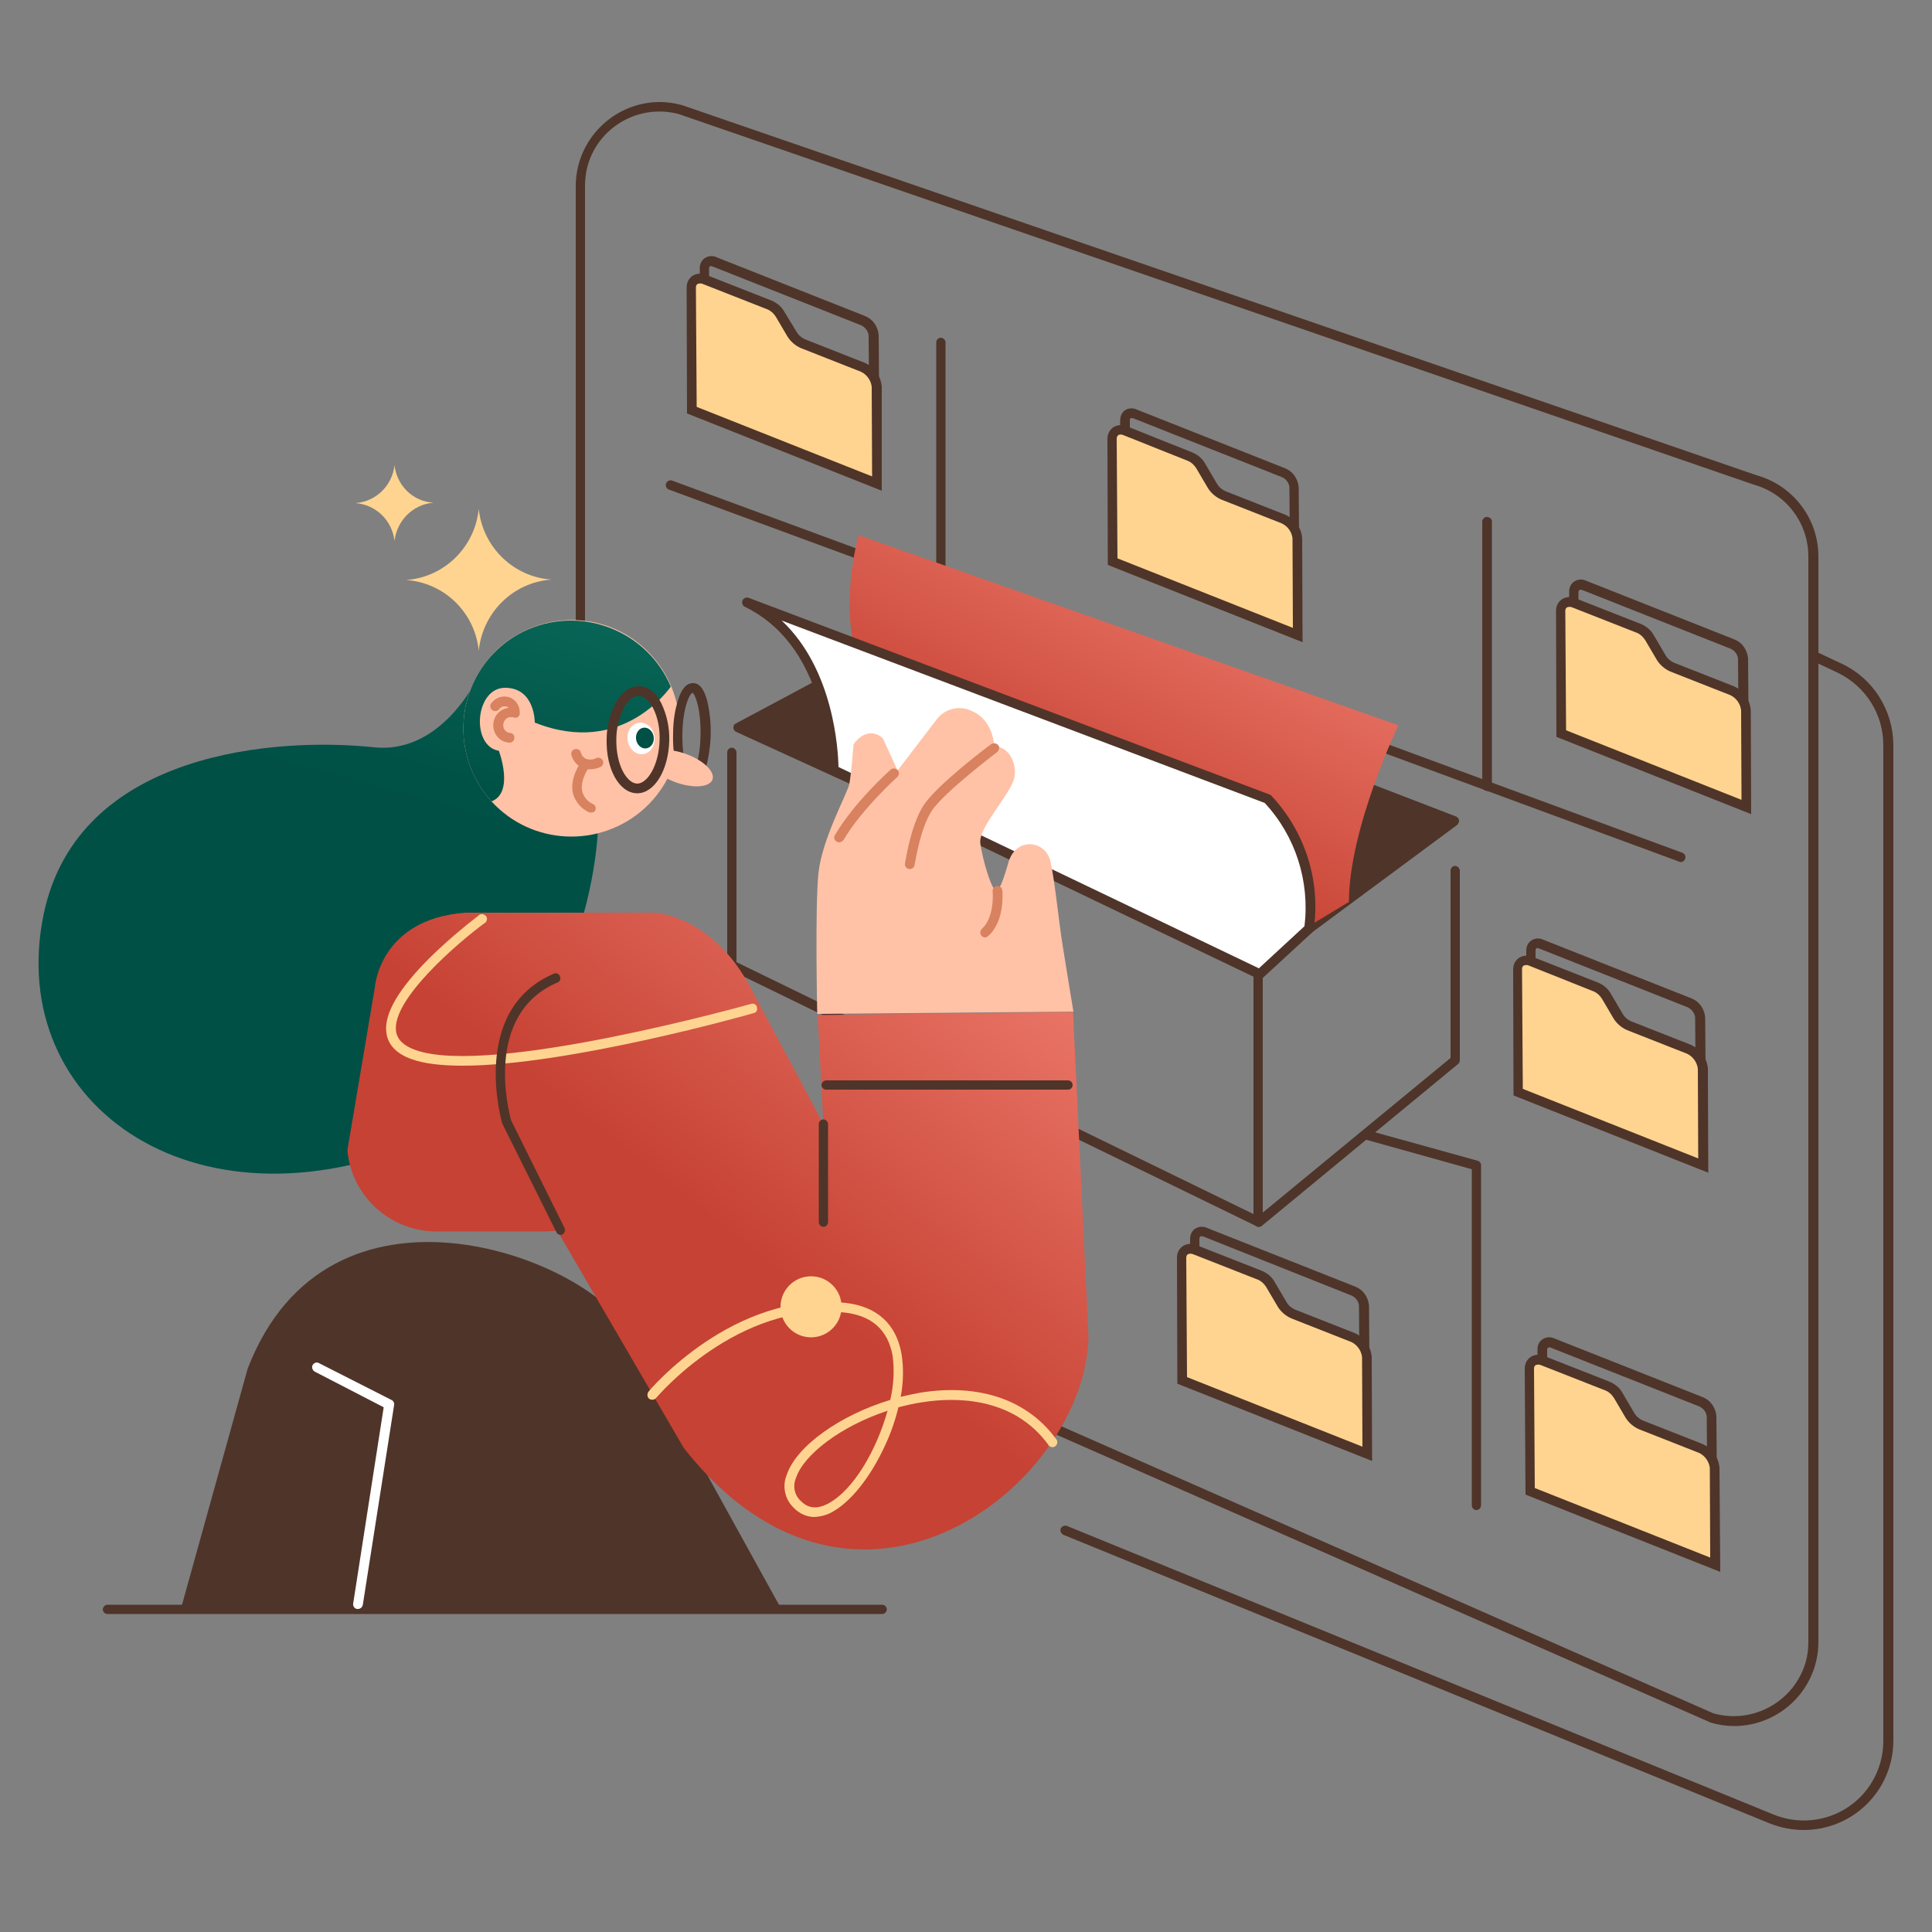 <svg width="500" height="500" viewBox="0 0 500 500" fill="none" xmlns="http://www.w3.org/2000/svg">
<rect x="0" y="0" width="500" height="500" fill="#808080" stroke="none"/>
<path d="M142.7 150C132.8 150.7 124.9 158.5 123.9 168.4C122.9 158.5 115 150.8 105.1 150.1C115 149.4 122.9 141.6 123.9 131.7C124.9 141.5 132.8 149.3 142.7 150Z" fill="#FED490"/>
<path d="M112.2 130.1C106.9 130.5 102.7 134.7 102.1 140C101.5 134.7 97.3 130.6 92 130.2C97.3 129.8 101.5 125.7 102.1 120.4C102.7 125.7 106.9 129.8 112.2 130.1Z" fill="#FED490"/>
<path d="M228.3 417.7H27.8C27.1 417.7 26.6 417.1 26.6 416.5C26.6 415.9 27.2 415.3 27.8 415.3H228.3C229 415.3 229.5 415.9 229.5 416.5C229.5 417.1 229 417.7 228.3 417.7Z" fill="#4F3429"/>
<path d="M448.9 446.7C446.8 446.7 444.7 446.4 442.7 445.8L442.5 445.7L272.5 370.9C271.9 370.6 271.5 369.9 271.8 369.3C272.1 368.7 272.8 368.3 273.4 368.6C273.4 368.6 273.4 368.6 273.5 368.6L443.4 443.4C453.6 446.3 464.3 440.4 467.3 430.2C467.8 428.5 468 426.7 468 424.9V144C468 135.3 462.2 127.7 453.8 125.4L175.6 29.5C165.3 26.8 154.7 32.9 152 43.2C151.6 44.8 151.4 46.5 151.4 48.1V160.7C151.4 161.4 150.8 161.9 150.2 161.9C149.6 161.9 149 161.3 149 160.7V48.2C149 36.2 158.8 26.4 170.8 26.4C172.7 26.4 174.6 26.7 176.5 27.2L454.6 123C464 125.6 470.6 134.2 470.6 144V424.9C470.6 436.9 460.9 446.6 448.9 446.7Z" fill="#4F3429"/>
<path d="M243.5 151.9C242.8 151.9 242.3 151.3 242.3 150.7V88.6C242.3 87.9 242.9 87.4 243.5 87.4C244.1 87.4 244.7 88 244.7 88.6V150.7C244.7 151.4 244.2 151.9 243.5 151.9Z" fill="#4F3429"/>
<path d="M384.9 204.7C384.2 204.7 383.6 204.2 383.6 203.5V134.9C383.7 134.2 384.3 133.7 385 133.8C385.6 133.9 386.1 134.3 386.1 134.9V203.5C386.2 204.2 385.6 204.7 384.9 204.7Z" fill="#4F3429"/>
<path d="M382.1 390.8C381.4 390.8 380.9 390.2 380.9 389.6V302.6L353.7 295C353 294.8 352.6 294.1 352.8 293.5C353 292.8 353.7 292.4 354.3 292.6L382.4 300.4C382.9 300.5 383.3 301 383.3 301.6V389.5C383.3 390.2 382.8 390.8 382.1 390.8Z" fill="#4F3429"/>
<path d="M435 223.1C434.9 223.1 434.7 223.1 434.6 223L173.1 126.7C172.5 126.5 172.1 125.7 172.4 125.1C172.6 124.5 173.4 124.1 174 124.4L435.4 220.7C436 220.9 436.4 221.7 436.1 222.3C435.9 222.8 435.5 223.1 435 223.1Z" fill="#4F3429"/>
<path d="M335 140.3C334.3 140.3 333.8 139.8 333.8 139.1L333.7 126.1C333.6 125 332.9 124 331.8 123.5L293.4 108.3C293.2 108.2 292.9 108.2 292.6 108.2C292.5 108.3 292.4 108.5 292.4 108.7V111.6C292.4 112.3 291.8 112.9 291.2 112.9C290.5 112.9 290 112.3 289.9 111.7V108.8C289.9 107.8 290.3 106.8 291.1 106.2C292 105.6 293.2 105.5 294.2 106L332.6 121.2C334.6 122 335.9 123.9 336.1 126.1L336.2 139.2C336.2 139.8 335.7 140.3 335 140.3Z" fill="#4F3429"/>
<path d="M335.9 164.4L288 145.4L287.9 113.6C287.9 111.7 289.4 110.8 291.3 111.5L308.1 118.2C309.2 118.7 310.2 119.5 310.8 120.6L313.8 125.7C314.5 126.8 315.5 127.7 316.7 128.2L332.2 134.3C334.3 135.2 335.7 137.1 335.8 139.4L335.9 164.4Z" fill="#FED490"/>
<path d="M337.1 166.2L286.7 146.2L286.6 113.6C286.6 112.4 287.1 111.3 288.1 110.6C289.2 109.9 290.6 109.8 291.8 110.4L308.6 117.1C310 117.7 311.2 118.7 311.9 120L314.9 125.1C315.4 126 316.2 126.7 317.1 127.1L332.6 133.2C335.1 134.3 336.9 136.7 337 139.4L337.1 166.2ZM289.2 144.5L334.6 162.5L334.5 139.3C334.3 137.6 333.2 136.1 331.6 135.4L316.1 129.3C314.7 128.7 313.4 127.6 312.6 126.3L309.6 121.2C309.1 120.4 308.4 119.7 307.5 119.3L290.7 112.6C290.3 112.4 289.8 112.4 289.4 112.6C289.1 112.9 289 113.2 289 113.6L289.2 144.5Z" fill="#4F3429"/>
<path d="M226.1 101.1C225.4 101.1 224.9 100.5 224.9 99.9L224.8 86.8C224.7 85.7 223.9 84.7 222.9 84.2L184.5 69C184.1 68.8 183.8 68.9 183.7 68.9C183.6 68.9 183.5 69.3 183.5 69.4V72.3C183.5 73 182.9 73.5 182.3 73.5C181.6 73.5 181.1 73 181.1 72.3V69.4C181.1 68.4 181.5 67.4 182.4 66.8C183.3 66.2 184.5 66.1 185.5 66.6L223.9 81.8C225.9 82.6 227.2 84.5 227.4 86.7L227.5 99.8C227.4 100.5 226.8 101 226.1 101.1Z" fill="#4F3429"/>
<path d="M227 125.1L179.1 106.1L179 74.3C179 72.4 180.5 71.5 182.4 72.2L199.2 78.9C200.3 79.4 201.3 80.2 201.9 81.3L204.9 86.4C205.6 87.5 206.6 88.4 207.8 88.9L223.3 95C225.4 95.9 226.8 97.8 226.9 100.1L227 125.1Z" fill="#FED490"/>
<path d="M228.2 127L177.8 107L177.7 74.4C177.7 73.2 178.2 72.1 179.2 71.4C180.3 70.7 181.7 70.6 182.9 71.2L199.7 77.8C201.1 78.4 202.3 79.4 203 80.7L206.1 85.8C206.6 86.7 207.4 87.4 208.3 87.8L223.8 93.9C226.3 95 228 97.4 228.2 100.1V127ZM180.3 105.3L225.7 123.3L225.6 100.1C225.4 98.4 224.3 96.9 222.8 96.2L207.3 90.1C205.9 89.5 204.6 88.4 203.8 87.1L200.8 82C200.3 81.2 199.6 80.5 198.7 80.1L181.9 73.5C181.5 73.3 181 73.3 180.5 73.5C180.2 73.7 180.1 74.1 180.1 74.4L180.3 105.3Z" fill="#4F3429"/>
<path d="M451.1 184.8C450.4 184.8 449.9 184.3 449.9 183.6L449.8 170.5C449.7 169.4 449 168.4 447.9 167.9L409.5 152.7C409.2 152.6 409 152.6 408.7 152.7C408.6 152.8 408.5 153.1 408.5 153.2V156C408.5 156.7 407.9 157.2 407.3 157.3C406.6 157.3 406.1 156.7 406.1 156V153.1C406.1 152.1 406.5 151.1 407.4 150.5C408.3 149.9 409.5 149.8 410.5 150.3L448.9 165.5C450.9 166.3 452.2 168.2 452.4 170.4L452.5 183.5C452.4 184.2 451.9 184.8 451.1 184.8C451.2 184.8 451.2 184.8 451.1 184.8Z" fill="#4F3429"/>
<path d="M452 208.9L404.1 189.9L404 158.1C404 156.2 405.5 155.3 407.4 156L424.2 162.6C425.3 163.1 426.3 163.9 426.9 165L429.9 170.1C430.6 171.2 431.6 172.1 432.8 172.6L448.3 178.7C450.4 179.6 451.8 181.5 451.9 183.8L452 208.9Z" fill="#FED490"/>
<path d="M453.2 210.7L402.8 190.7L402.7 158.1C402.7 156.9 403.2 155.8 404.2 155.1C405.3 154.4 406.7 154.3 407.9 154.9L424.7 161.5C426.1 162.1 427.3 163.1 428 164.4L431 169.5C431.5 170.4 432.3 171.1 433.2 171.5L448.7 177.6C451.2 178.7 452.9 181.1 453.1 183.8L453.2 210.7ZM405.3 189L450.7 207L450.6 183.8C450.4 182.1 449.3 180.6 447.8 179.9L432.3 173.8C430.9 173.2 429.6 172.1 428.8 170.8L425.8 165.7C425.3 164.9 424.6 164.2 423.7 163.8L406.9 157.2C406.5 157 406 157 405.5 157.2C405.2 157.4 405.1 157.8 405.1 158.1L405.3 189Z" fill="#4F3429"/>
<path d="M440 277.6C439.3 277.6 438.8 277.1 438.8 276.4L438.7 263.3C438.6 262.2 437.8 261.2 436.8 260.7L398.4 245.5C398.2 245.4 397.9 245.3 397.6 245.4C397.5 245.5 397.4 245.8 397.4 245.9V248.8C397.4 249.5 396.8 250.1 396.2 250.1C395.5 250.1 395 249.5 395 248.9V246C395 245 395.4 244 396.3 243.4C397.2 242.8 398.4 242.7 399.4 243.2L437.8 258.4C439.8 259.2 441.1 261.1 441.3 263.3L441.4 276.4C441.3 277 440.7 277.6 440 277.6Z" fill="#4F3429"/>
<path d="M440.8 301.7L392.9 282.7L392.8 250.9C392.8 249 394.3 248.1 396.2 248.8L413 255.4C414.1 255.9 415.1 256.7 415.7 257.8L418.7 262.9C419.4 264 420.4 264.9 421.6 265.4L437.1 271.5C439.2 272.4 440.6 274.3 440.7 276.6L440.8 301.7Z" fill="#FED490"/>
<path d="M442.1 303.5L391.7 283.5L391.6 250.9C391.6 249.7 392.1 248.6 393.1 247.9C394.2 247.2 395.6 247.1 396.8 247.7L413.6 254.3C415 254.9 416.2 255.9 416.9 257.2L419.9 262.3C420.4 263.2 421.2 263.9 422.1 264.3L437.6 270.4C440.1 271.5 441.8 273.9 442 276.6L442.1 303.5ZM394.1 281.8L439.5 299.8L439.4 276.6C439.2 274.9 438.1 273.4 436.6 272.7L421.1 266.6C419.7 266 418.4 264.9 417.6 263.6L414.6 258.5C414.1 257.7 413.4 257 412.5 256.6L395.7 249.9C395.3 249.7 394.8 249.7 394.3 249.9C394 250.1 393.9 250.5 393.9 250.8L394.1 281.8Z" fill="#4F3429"/>
<path d="M443 380.9C442.3 380.9 441.8 380.3 441.8 379.7L441.7 366.6C441.6 365.5 440.9 364.5 439.8 364L401.4 348.8C401.2 348.7 400.9 348.6 400.6 348.8C400.5 348.9 400.4 349.2 400.4 349.3V352.2C400.4 352.9 399.9 353.4 399.2 353.4C398.5 353.4 398 352.9 397.9 352.2C397.9 352.2 397.9 352.2 397.9 352.1V349.2C397.9 348.2 398.3 347.2 399.2 346.6C400.1 346 401.3 345.9 402.3 346.4L440.7 361.6C442.7 362.4 444 364.3 444.2 366.5L444.3 379.6C444.3 380.3 443.8 380.8 443 380.9C443.1 380.9 443.1 380.9 443 380.9Z" fill="#4F3429"/>
<path d="M443.9 404.9L396 385.9L395.9 354.1C395.9 352.2 397.4 351.3 399.3 352L416 358.7C417.1 359.2 418.1 360 418.7 361.1L421.7 366.2C422.4 367.3 423.4 368.2 424.6 368.7L440.1 374.8C442.2 375.7 443.6 377.6 443.7 379.9L443.9 404.9Z" fill="#FED490"/>
<path d="M445.2 406.8L394.8 386.8L394.6 354.2C394.6 353 395.1 351.9 396.1 351.2C397.2 350.5 398.6 350.4 399.8 351L416.6 357.6C418 358.2 419.2 359.2 419.9 360.5L422.9 365.6C423.4 366.5 424.2 367.2 425.1 367.6L440.6 373.7C443.1 374.8 444.8 377.2 445 379.9L445.2 406.8ZM397.2 385.1L442.6 403.1L442.5 379.9C442.3 378.2 441.2 376.7 439.7 376L424.2 369.9C422.8 369.3 421.5 368.2 420.7 366.9L417.7 361.8C417.2 361 416.5 360.3 415.6 359.9L398.8 353.3C398.4 353.1 397.9 353.1 397.4 353.3C397.1 353.5 397 353.9 397 354.2L397.2 385.1Z" fill="#4F3429"/>
<path d="M353 352.2C352.3 352.2 351.8 351.7 351.8 351L351.7 337.9C351.6 336.8 350.9 335.8 349.8 335.3L311.4 320C311.1 319.9 310.9 319.9 310.6 320C310.5 320.1 310.4 320.4 310.4 320.5V323.4C310.4 324.1 309.8 324.6 309.2 324.7C308.5 324.7 308 324.1 308 323.5V320.6C308 319.6 308.4 318.6 309.3 318C310.2 317.4 311.4 317.3 312.4 317.8L350.8 333C352.8 333.8 354.1 335.7 354.3 337.9L354.4 351C354.3 351.6 353.7 352.2 353 352.2Z" fill="#4F3429"/>
<path d="M353.9 376.2L306 357.2L305.9 325.4C305.9 323.5 307.4 322.6 309.3 323.3L326 330C327.1 330.5 328.1 331.3 328.7 332.4L331.7 337.5C332.4 338.6 333.4 339.5 334.6 340L350.1 346.1C352.2 347 353.6 348.9 353.7 351.2L353.9 376.2Z" fill="#FED490"/>
<path d="M355.1 378.1L304.7 358.1L304.6 325.5C304.6 324.3 305.1 323.2 306.1 322.5C307.2 321.8 308.6 321.7 309.8 322.3L326.6 328.9C328 329.5 329.2 330.5 329.9 331.8L332.9 336.9C333.4 337.8 334.2 338.5 335.1 338.9L350.6 345C353.1 346.1 354.8 348.5 355 351.2L355.1 378.1ZM307.2 356.4L352.6 374.4L352.5 351.2C352.3 349.5 351.2 348 349.7 347.3L334.2 341.2C332.8 340.6 331.5 339.5 330.7 338.2L327.7 333.1C327.2 332.3 326.5 331.6 325.6 331.2L308.8 324.6C308.4 324.4 307.9 324.4 307.4 324.6C307.1 324.8 307 325.2 307 325.6L307.2 356.4Z" fill="#4F3429"/>
<path d="M325.8 317.5C325.6 317.5 325.4 317.5 325.3 317.4L188.9 251C188.5 250.8 188.2 250.3 188.2 249.9V194.7C188.2 194 188.8 193.5 189.4 193.5C190 193.5 190.6 194.1 190.6 194.7V249L324.4 314.2V249.9C324.4 249.2 325 248.7 325.6 248.7C326.2 248.7 326.8 249.3 326.8 249.9V316.3C326.8 316.7 326.6 317.1 326.2 317.4C326.3 317.4 326 317.5 325.8 317.5Z" fill="#4F3429"/>
<path d="M242.4 160.9L191 188.2L325.8 249.9L376.3 212.4L242.4 160.9Z" fill="#4F3429"/>
<path d="M325.8 251.1C325.6 251.1 325.4 251.1 325.3 251L190.5 189.4C190.1 189.2 189.8 188.8 189.8 188.3C189.8 187.8 190 187.4 190.5 187.2L241.8 159.8C242.1 159.6 242.5 159.6 242.8 159.7L376.8 211.3C377.4 211.5 377.8 212.3 377.5 212.9C377.4 213.1 377.3 213.3 377.1 213.5L326.6 250.9C326.3 251 326 251.1 325.8 251.1ZM193.9 188.1L325.7 248.4L373.8 212.8L242.5 162.3L193.9 188.1Z" fill="#4F3429"/>
<path d="M325.8 317.5C325.1 317.5 324.5 317 324.5 316.3C324.5 315.9 324.7 315.6 325 315.3L375.4 273.8V225.3C375.4 224.6 376 224.1 376.6 224.1C377.2 224.1 377.8 224.7 377.8 225.3V274.4C377.8 274.8 377.6 275.2 377.3 275.4L326.5 317.3C326.4 317.4 326.1 317.5 325.8 317.5Z" fill="#4F3429"/>
<path d="M225.3 177.4C215.3 162.6 222.2 138.5 222.2 138.5L361.9 187.7C361.9 187.7 349.1 214.4 349.1 233.4L329.5 245.3C329.5 245.3 242.6 203.2 225.3 177.4Z" fill="url(#paint0_linear_2095_288)"/>
<path d="M215.7 199.3C215.7 199.3 216.5 167.3 193.2 155.9L328 206.7C336.5 215.7 340.5 228.1 338.8 240.3L326 252.1L215.7 199.3Z" fill="white"/>
<path d="M326 253.4C325.8 253.4 325.6 253.4 325.5 253.3L215.2 200.4C214.8 200.2 214.5 199.7 214.5 199.2C214.5 193.4 213.6 187.7 212 182.1C208.5 170 202 161.5 192.7 157C192.1 156.7 191.9 155.9 192.2 155.3C192.5 154.8 193.1 154.5 193.7 154.7L328.5 205.6C328.7 205.7 328.8 205.7 328.9 205.8C337.7 215.1 341.8 227.8 340 240.5C340 240.8 339.8 241.1 339.6 241.3L326.9 253C326.6 253.2 326.3 253.4 326 253.4ZM217 198.5L325.8 250.6L337.6 239.7C339 228.1 335.3 216.4 327.3 207.8L202.3 160.6C215.8 173.3 216.9 194.1 217 198.5Z" fill="#4F3429"/>
<path d="M466.8 473.6C463.8 473.6 460.8 473 458 471.9L275.2 397.2C274.6 396.9 274.3 396.2 274.5 395.6C274.8 395 275.5 394.7 276.1 394.9L459 469.6C469.6 473.9 481.6 468.9 485.9 458.3C486.9 455.8 487.4 453.2 487.4 450.5V192.8C487.4 184.8 482.8 177.6 475.6 174.1L468.8 170.9C468.2 170.6 467.9 169.9 468.2 169.2C468.5 168.6 469.2 168.3 469.9 168.6L476.7 171.8C484.8 175.6 489.9 183.8 490 192.7V450.4C490 463.3 479.6 473.6 466.8 473.6Z" fill="#4F3429"/>
<path d="M46.8 416.4H202.2L162.2 344C151.4 325.4 85.1 299.8 64.1 354.2L46.8 416.4Z" fill="#4F3429"/>
<path d="M124.6 173.4C124.6 173.4 115.4 195.3 96.8 193.4C72.3 190.8 20.2 194 11.3 236.6C1 286.5 52 321.9 113.1 293.8C148.4 277.5 180.5 174.7 124.6 173.4Z" fill="url(#paint1_linear_2095_288)"/>
<path d="M120 186.4C119.4 194.1 122 201.7 127.2 207.4C137.6 218.8 155.3 219.6 166.8 209.2C178.2 198.8 179 181.1 168.6 169.6C158.2 158.1 140.5 157.4 129 167.8C123.8 172.7 120.5 179.3 120 186.4Z" fill="#FFC2A7"/>
<path d="M178.699 203.3C177.099 203.3 175.899 201.8 175.099 198.8C174.399 195.9 174.099 192.9 174.199 189.9C174.199 186.9 174.599 183.9 175.499 181.1C176.399 178.2 177.699 176.8 179.299 176.8H179.399C180.999 176.8 182.199 178.3 182.999 181.3C184.399 187.1 184.199 193.2 182.599 199C181.599 201.8 180.299 203.3 178.699 203.3ZM176.599 190C176.499 197 178.099 200.6 178.799 200.8C179.399 200.6 181.199 197.1 181.299 190.1C181.399 183.1 179.799 179.5 179.199 179.3C178.499 179.5 176.699 183 176.599 190Z" fill="#4F3429"/>
<path d="M184.384 201.751C185.116 199.726 182.047 196.759 177.529 195.125C173.01 193.491 168.753 193.808 168.021 195.834C167.288 197.859 170.357 200.826 174.876 202.46C179.394 204.094 183.651 203.777 184.384 201.751Z" fill="#FFC2A7"/>
<path d="M120 186.4C119.4 194.1 122 201.7 127.2 207.4C133.2 205.1 129.1 194.3 129.1 194.3C121.8 193.1 122.9 178 130.7 178C138.5 178 138.4 187 138.4 187C161.2 196.1 173.4 177.9 173.6 177.7C167.6 163.5 151.1 156.8 136.9 162.8C127.4 166.8 120.8 175.9 120 186.4Z" fill="url(#paint2_linear_2095_288)"/>
<path d="M132 189.7L131.6 189.6C131.4 189.5 131.7 189.7 131.5 189.6L131.3 189.5C131.2 189.4 131.1 189.4 131 189.3L130.8 189.1L130.7 189C130.5 188.8 130.3 188.5 130.3 188.1C130.2 187.8 130.2 187.5 130.3 187.2C130.4 186.6 130.8 186.1 131.3 185.8C131.4 185.7 131.5 185.7 131.6 185.7L131.9 185.6H132C132.2 185.6 132.4 185.6 132.6 185.6C132.4 185.6 132.7 185.6 132.7 185.6C132.8 185.6 132.9 185.7 133 185.7C133.7 185.9 134.4 185.5 134.5 184.8C134.5 184.7 134.5 184.6 134.5 184.5C134.6 182.6 133.4 180.9 131.6 180.4C129.8 179.9 128 180.7 127 182.2C126.7 182.8 127 183.6 127.6 183.9C128.2 184.2 128.8 184 129.2 183.5C129.3 183.3 129.4 183.2 129.6 183.1C129.5 183.2 129.8 183 129.8 183C129.8 183 130.2 182.8 130 182.9C130.1 182.8 130.2 182.8 130.4 182.8H130.5H130.9L131.1 182.9C131.3 182.9 131.4 183 131.6 183.1C131.5 183 131.7 183.2 131.7 183.2C131.9 183.4 131.7 183.1 131.8 183.4C131.9 183.5 131.9 183.6 132 183.8C131.9 183.6 132.1 184 132.1 184C132.1 184.1 132.1 184.2 132.1 184.2C132.1 184.1 132.1 184.5 132.1 184.6L133.7 183.4C131.3 182.6 128.7 183.8 127.9 186.2C127.1 188.6 128.3 191.2 130.7 192C131.1 192.1 131.5 192.2 131.9 192.2C132.6 192.2 133.1 191.6 133.1 191C133.2 190.3 132.7 189.7 132 189.7Z" fill="#D88260"/>
<path d="M166.446 195.165C168.361 194.907 169.668 192.878 169.365 190.634C169.062 188.39 167.264 186.78 165.348 187.039C163.433 187.298 162.125 189.326 162.428 191.57C162.731 193.814 164.53 195.424 166.446 195.165Z" fill="white"/>
<path d="M167.258 193.683C168.516 193.513 169.375 192.177 169.176 190.7C168.976 189.222 167.794 188.162 166.535 188.332C165.276 188.502 164.418 189.837 164.617 191.315C164.817 192.793 165.999 193.853 167.258 193.683Z" fill="#005045"/>
<path d="M152.999 210.3C152.799 210.3 152.599 210.2 152.399 210.2C150.399 209.3 148.899 207.5 148.299 205.4C147.299 201.4 150.299 197.3 150.399 197.1C150.899 196.6 151.699 196.6 152.199 197.1C152.599 197.5 152.699 198.1 152.399 198.6C152.399 198.6 149.999 202 150.699 204.9C151.099 206.3 152.099 207.5 153.499 208.1C154.099 208.4 154.399 209.2 153.999 209.8C153.899 210.1 153.499 210.3 152.999 210.3Z" fill="#D88260"/>
<path d="M152.6 199.1C151.9 199.1 151.3 199 150.7 198.7C149.3 198.1 148.3 196.9 147.9 195.5C147.7 194.8 148 194.1 148.7 193.9C149.4 193.7 150.1 194 150.3 194.7C150.5 195.5 151 196.1 151.7 196.4C152.6 196.7 153.5 196.6 154.3 196.2C154.9 195.9 155.7 196.2 156 196.8C156.3 197.4 156 198.2 155.4 198.5C154.5 198.9 153.6 199.1 152.6 199.1Z" fill="#D88260"/>
<path d="M164.899 205.3H164.799C160.299 205.2 156.799 199.1 156.999 191.3C156.999 188 157.799 184.8 159.399 181.8C160.999 179.1 162.999 177.6 165.299 177.6H165.399C167.699 177.6 169.799 179.2 171.199 182.1C172.599 185.1 173.299 188.4 173.199 191.7C172.999 199.3 169.399 205.3 164.899 205.3ZM158.199 191.3H159.499C159.399 198 162.199 202.7 164.899 202.8C167.499 202.8 170.499 198.2 170.699 191.6C170.799 188.7 170.299 185.8 168.999 183.2C167.999 181.3 166.699 180.1 165.299 180.1C163.899 180.1 162.599 181.1 161.499 183.1C160.199 185.7 159.499 188.5 159.499 191.4L158.199 191.3Z" fill="#4F3429"/>
<path d="M164.4 236.2H169.5C169.5 236.2 184.5 236.9 194.4 255.9L213.1 290.9L211.6 262.7L277.7 261.9L281.7 346C280.9 384.1 221.7 431.5 177 374.8L136.3 304.9L164.4 236.2Z" fill="url(#paint3_linear_2095_288)"/>
<path d="M140.799 318.7H112.999C100.999 318.7 90.999 309.6 89.899 297.7L96.999 255.6C96.999 255.6 98.099 237.9 120.399 236.2H164.399C164.399 236.2 179.299 240.3 177.499 257.4L162.899 302.6C159.799 312.2 150.899 318.7 140.799 318.7Z" fill="url(#paint4_linear_2095_288)"/>
<path d="M119.7 275.8C114.4 275.8 109.8 275.3 106.5 274.1C102.6 272.7 100.4 270.4 100 267.3C99.3 262.4 103.2 255.8 111.5 247.6C115.4 243.8 119.6 240.2 123.9 236.9C124.4 236.4 125.2 236.5 125.7 237C126.2 237.5 126.1 238.3 125.6 238.8C125.5 238.9 125.5 238.9 125.4 238.9C118.6 243.9 101.3 258.7 102.5 266.9C102.8 269 104.4 270.6 107.4 271.7C126.6 278.8 193.7 260 194.4 259.8C195.1 259.6 195.8 260 195.9 260.7C196.1 261.4 195.7 262.1 195 262.2C192.7 262.9 146.6 275.8 119.7 275.8Z" fill="#FED490"/>
<path d="M210.8 392.6C208.8 392.6 206.8 391.7 205.4 390.2C203.1 388 202.4 384.6 203.6 381.7C206.1 374.2 217.5 366.2 230.4 362.3C231.3 358.5 231.5 354.6 231 350.8C229.8 344.2 225.6 340.5 218.7 339.7C190.9 336.6 170 361.6 169.8 361.8C169.4 362.3 168.6 362.4 168 362C167.5 361.6 167.4 360.8 167.8 360.2C168 359.9 189.8 333.9 218.9 337.2C226.9 338.1 231.9 342.6 233.3 350.3C233.9 354 233.8 357.8 233.1 361.5C234.8 361.1 236.6 360.7 238.3 360.4C253.5 358 265.9 362.3 273.3 372.4C273.8 372.9 273.7 373.7 273.2 374.2C272.7 374.7 271.9 374.6 271.4 374.1C271.3 374 271.3 374 271.3 373.9C262.1 361.3 246.9 361.6 238.7 362.9C236.6 363.2 234.5 363.7 232.5 364.2C231.7 367.6 230.5 371 229 374.2C225.2 382.4 220.1 388.8 215.2 391.4C213.9 392.1 212.4 392.5 210.8 392.6ZM229.7 365.1C217.5 369.1 207.9 376.6 206 382.5C205.1 384.6 205.6 387 207.3 388.5C209.2 390.4 211.4 390.6 214.2 389.2C221 385.6 226.9 375.1 229.7 365.1Z" fill="#FED490"/>
<path d="M209.9 346.1C214.263 346.1 217.8 342.563 217.8 338.2C217.8 333.837 214.263 330.3 209.9 330.3C205.537 330.3 202 333.837 202 338.2C202 342.563 205.537 346.1 209.9 346.1Z" fill="#FED490"/>
<path d="M145.1 319.6C144.6 319.6 144.2 319.3 144 318.9L130.1 291C130.1 290.9 130 290.9 130 290.8C129.9 290.5 121.4 261.4 143.3 252C143.9 251.7 144.7 252 144.9 252.7C145.2 253.3 144.9 254.1 144.2 254.3C124.9 262.6 131.8 288.3 132.3 290L146.1 317.8C146.4 318.4 146.1 319.2 145.5 319.5C145.4 319.5 145.3 319.6 145.1 319.6Z" fill="#4F3429"/>
<path d="M213.099 317.5C212.399 317.5 211.899 316.9 211.899 316.3V290.9C211.899 290.2 212.499 289.7 213.099 289.7C213.699 289.7 214.299 290.3 214.299 290.9V316.3C214.299 316.9 213.799 317.5 213.099 317.5Z" fill="#4F3429"/>
<path d="M276.4 282H213.8C213.1 282 212.6 281.4 212.6 280.8C212.6 280.2 213.2 279.6 213.8 279.6H276.4C277.1 279.6 277.6 280.2 277.6 280.8C277.6 281.4 277.1 282 276.4 282Z" fill="#4F3429"/>
<path d="M92.6 416.4H92.4C91.7 416.3 91.3 415.6 91.4 415L99.3 364.2L81.5 355C80.9 354.7 80.6 353.9 80.9 353.3C81.2 352.7 82 352.4 82.6 352.8L101.3 362.3C101.8 362.5 102.1 363.1 102 363.6L93.9 415.3C93.8 415.9 93.3 416.4 92.6 416.4Z" fill="white"/>
<path d="M277.8 261.8C277.8 261.8 276.1 251.6 275 244.6C274 238.4 273.1 228.8 271.9 223.1C270.7 217.4 263 216.5 261 223.1C261 223.1 259.3 229.5 258.1 230.5C256.9 231.5 254.2 222.3 253.7 218.2C253.2 214.1 261.6 205.5 262.5 201.3C263.4 197.1 260.5 192.8 257.3 193.3C257.3 193.3 257.3 186.6 251.7 184.1C248.7 182.5 245 183.2 242.7 185.8L232.3 199.4L228.5 191.1C228.5 191.1 224.9 187.3 220.9 192.6C220.9 192.6 220.3 200.4 219.8 202.9C219.3 205.4 212.7 217.1 211.8 226.1C210.9 235.1 211.5 262.4 211.5 262.4L277.8 261.8Z" fill="#FFC2A7"/>
<path d="M217.1 218C216.9 218 216.7 217.9 216.5 217.8C215.9 217.4 215.7 216.7 216.1 216.1C221 207.7 230.1 199.5 230.5 199.2C231 198.7 231.8 198.8 232.3 199.3C232.8 199.8 232.7 200.6 232.2 201.1C232.1 201.2 223 209.4 218.3 217.4C218 217.8 217.5 218 217.1 218Z" fill="#D88260"/>
<path d="M235.5 224.9H235.3C234.6 224.8 234.1 224.2 234.2 223.5C234.3 223.1 235.6 213.9 238.9 208.6C242.2 203.3 255.9 193 256.5 192.6C257.1 192.2 257.8 192.3 258.3 192.8C258.8 193.3 258.6 194.1 258.1 194.6C258 194.7 244.2 205.1 241.1 209.9C238 214.7 236.8 223.7 236.7 223.8C236.7 224.4 236.1 224.9 235.5 224.9Z" fill="#D88260"/>
<path d="M254.9 242.6C254.2 242.6 253.7 242 253.7 241.3C253.7 240.9 253.9 240.6 254.1 240.4C257.5 237.3 256.9 230.8 256.9 230.7C256.8 230 257.3 229.4 258 229.3C258.7 229.2 259.3 229.7 259.4 230.4C259.4 230.7 260.2 238.2 255.8 242.2C255.5 242.5 255.2 242.6 254.9 242.6Z" fill="#D88260"/>
<defs>
<linearGradient id="paint0_linear_2095_288" x1="316.888" y1="123.809" x2="271.558" y2="213.839" gradientUnits="userSpaceOnUse">
<stop stop-color="#F38374"/>
<stop offset="1" stop-color="#C64234"/>
</linearGradient>
<linearGradient id="paint1_linear_2095_288" x1="109.226" y1="133.582" x2="87.346" y2="213.802" gradientUnits="userSpaceOnUse">
<stop stop-color="#0A6B5B"/>
<stop offset="0.78" stop-color="#005146"/>
<stop offset="0.91" stop-color="#005045"/>
</linearGradient>
<linearGradient id="paint2_linear_2095_288" x1="156.272" y1="146.415" x2="134.392" y2="226.635" gradientUnits="userSpaceOnUse">
<stop stop-color="#0A6B5B"/>
<stop offset="0.78" stop-color="#005146"/>
<stop offset="0.91" stop-color="#005045"/>
</linearGradient>
<linearGradient id="paint3_linear_2095_288" x1="280.968" y1="225.826" x2="199.828" y2="328.137" gradientUnits="userSpaceOnUse">
<stop stop-color="#F38374"/>
<stop offset="1" stop-color="#C64234"/>
</linearGradient>
<linearGradient id="paint4_linear_2095_288" x1="213.555" y1="172.362" x2="132.415" y2="274.672" gradientUnits="userSpaceOnUse">
<stop stop-color="#F38374"/>
<stop offset="1" stop-color="#C64234"/>
</linearGradient>
</defs>
</svg>
